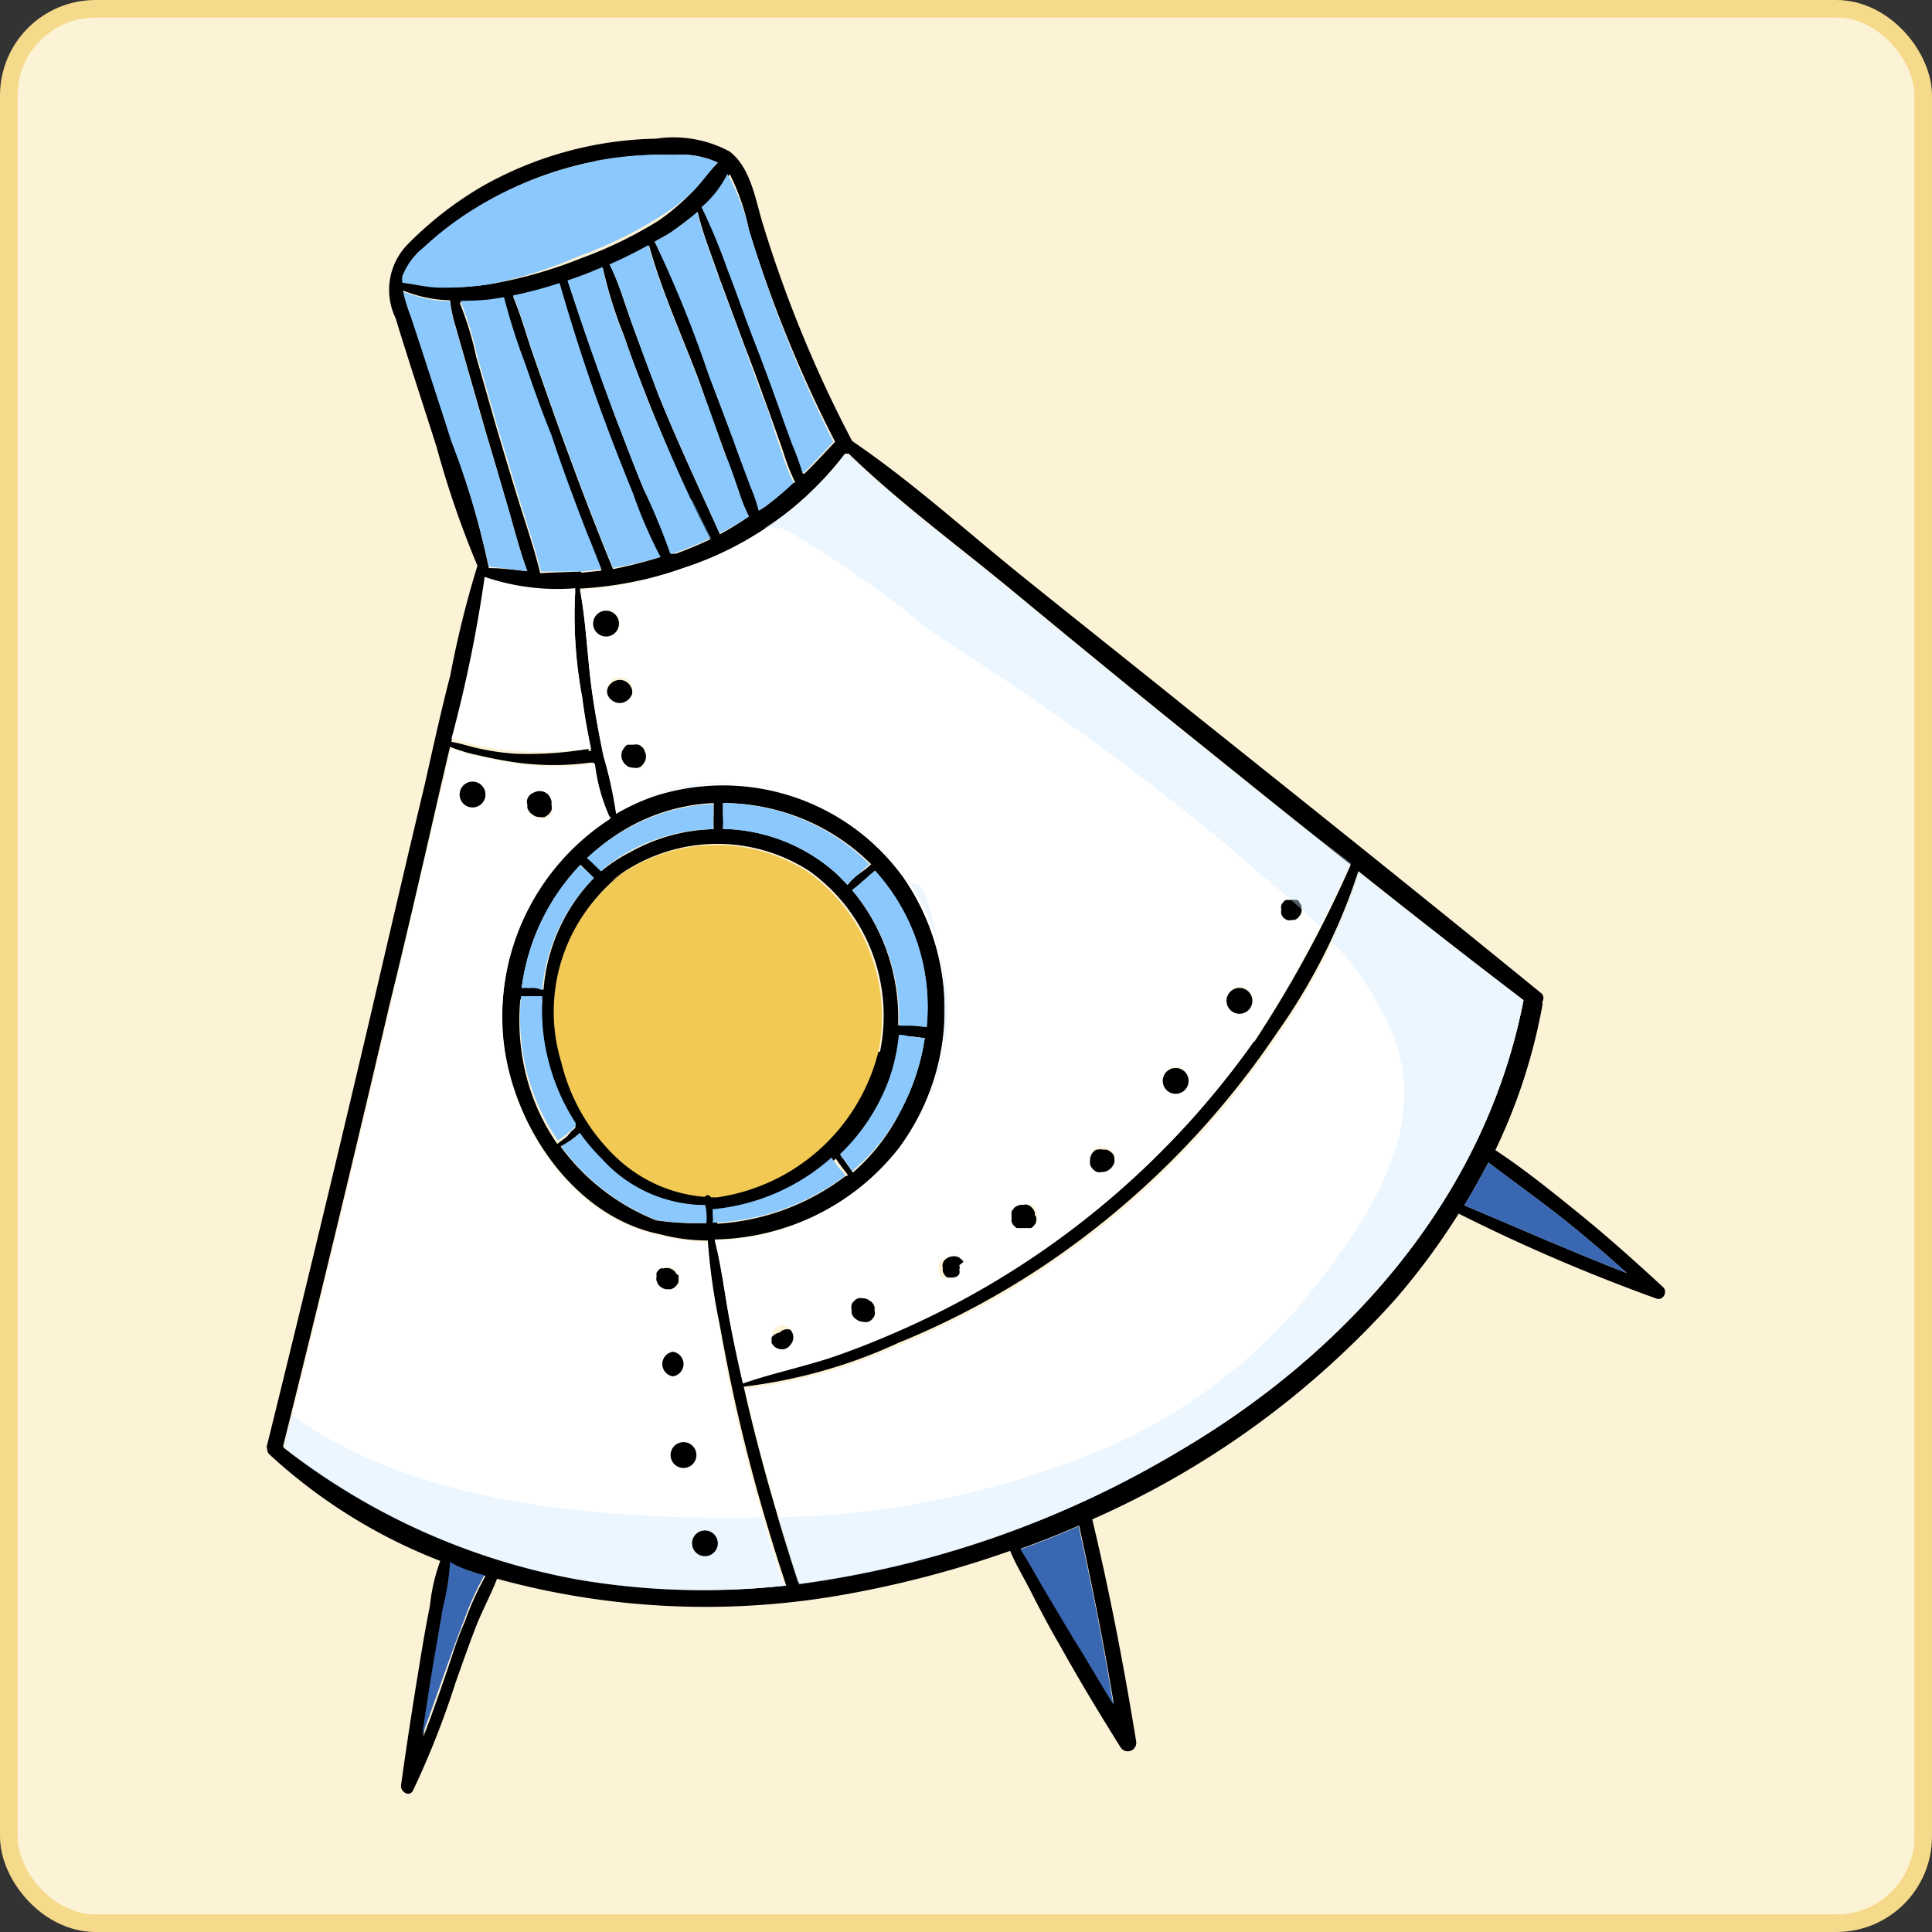 <svg xmlns="http://www.w3.org/2000/svg" viewBox="0 0 74.82 74.82"><rect x="0" y="0" width="74.82" height="74.82" fill="#333333" stroke="none"/><defs><style>.cls-1{isolation:isolate;}.cls-2{fill:#fcf2d6;stroke:#f6da8b;stroke-miterlimit:10;stroke-width:0.68px;}.cls-3,.cls-7{fill:#3b67b1;}.cls-4{fill:#fff;}.cls-5,.cls-9{fill:#8bc8fd;}.cls-10,.cls-6{fill:#f1c954;}.cls-10,.cls-7,.cls-8,.cls-9{mix-blend-mode:multiply;opacity:0.4;}.cls-8{fill:#d0e9fe;}</style></defs><g class="cls-1"><g id="Шар_2" data-name="Шар 2"><g id="OBJECTS"><rect class="cls-2" x="0.34" y="0.34" width="74.14" height="74.14" rx="3.36"/><path d="M21,38.32l.05,0A7,7,0,0,1,23,34l-.52-.51a8.45,8.45,0,0,0-2.27,4.73,1.51,1.51,0,0,1,.3,0,1.09,1.09,0,0,1,.26,0,.7.7,0,0,1,.19.06h0ZM64.41,49.85c.18.18,0,.53-.26.44A69.66,69.66,0,0,1,56.49,47a27.12,27.12,0,0,1-2.43,3.29A34.28,34.28,0,0,1,42.3,58.84c.68,2.84,1.23,5.71,1.7,8.6a.33.33,0,0,1-.59.25c-.82-1.31-1.62-2.63-2.38-4-.38-.65-.73-1.31-1.08-2s-.6-1.07-.83-1.63a40.61,40.61,0,0,1-6.58,1.72,30.5,30.5,0,0,1-13.29-.64c-.25.64-.59,1.26-.84,1.91s-.52,1.41-.77,2.12A33.58,33.58,0,0,1,16,69.33c-.14.29-.5.06-.47-.19q.33-2.36.72-4.71c.12-.75.25-1.5.4-2.25a7.11,7.11,0,0,1,.4-1.73,20.84,20.84,0,0,1-6.62-4.13.26.26,0,0,1-.08-.19.25.25,0,0,1,0-.19q2.1-8.5,4.09-17c.66-2.84,1.32-5.68,2-8.52.32-1.42.63-2.85,1-4.27a38.59,38.59,0,0,1,1.05-4.24,37.11,37.11,0,0,1-1.58-4.59c-.53-1.67-1.08-3.33-1.59-5a2.52,2.52,0,0,1,.51-2.9A13.88,13.88,0,0,1,18.6,7.26a14.17,14.17,0,0,1,6.81-1.89,4.57,4.57,0,0,1,2.85.5c.84.65,1,1.92,1.3,2.86A48.86,48.86,0,0,0,33,17.08c2.27,1.54,4.34,3.42,6.47,5.14s4.47,3.57,6.7,5.37c4.51,3.6,9,7.19,13.5,10.86a.25.25,0,0,1,.06.34.38.38,0,0,1,0,.15,22,22,0,0,1-1.82,5.6h0c1.15.76,2.25,1.65,3.32,2.52S63.37,48.89,64.41,49.85ZM63,49.3c-.67-.61-1.36-1.2-2.06-1.77-1.07-.88-2.2-1.67-3.3-2.51-.29.56-.6,1.11-.93,1.66C58.81,47.56,60.88,48.48,63,49.3ZM59,38.74h0c-2.14-1.64-4.27-3.31-6.39-5A23.42,23.42,0,0,1,49.45,40a33.1,33.1,0,0,1-9,9,31.69,31.69,0,0,1-5.65,3,19.89,19.89,0,0,1-6,1.7c.07.29.13.58.2.86.54,2.26,1.19,4.49,1.91,6.7A38.64,38.64,0,0,0,45.7,56.17C52.21,52.33,57.52,46.32,59,38.74Zm-10.42,1.6a46.79,46.79,0,0,0,3.73-6.85c-2.15-1.71-4.29-3.44-6.43-5.16s-4.44-3.61-6.64-5.43-4.4-3.42-6.37-5.33l-.13,0A12.89,12.89,0,0,1,26.46,22a14.36,14.36,0,0,1-3.95.79h-.05c.26,1.39.29,2.85.51,4.25.11.74.25,1.47.4,2.2a15.88,15.88,0,0,1,.49,2.23,8.2,8.2,0,0,1,1.47-.68A8.63,8.63,0,0,1,35,34a9,9,0,0,1-.19,10.49A9.33,9.33,0,0,1,27.68,48c.28,1.09.4,2.23.62,3.33.14.74.3,1.47.47,2.21,1.2-.42,2.47-.67,3.67-1.09a35.1,35.1,0,0,0,3.84-1.63A33,33,0,0,0,48.55,40.34Zm-7,23.07c.5.86,1,1.71,1.55,2.56-.38-2.31-.84-4.6-1.34-6.89-.74.32-1.49.62-2.25.89.33.49.6,1,.89,1.51Zm-5.7-23.64a7.85,7.85,0,0,0-2-6.05l-.22.19a2.68,2.68,0,0,1-.26.23c-.13.12-.27.23-.4.33a7.74,7.74,0,0,1,1.78,5.23H35l.32,0Zm0,.44-.55-.07-.36,0-.13,0a7.4,7.4,0,0,1-.39,1.75,7.69,7.69,0,0,1-1.89,2.87c.11.13.21.28.31.42l.16.23,0,0A7.74,7.74,0,0,0,34.89,43,8.7,8.7,0,0,0,35.81,40.21Zm-1.8.52a6.89,6.89,0,0,0-2.74-7,6.56,6.56,0,0,0-7.21.06,6.7,6.7,0,0,0-2.32,7.28,7.49,7.49,0,0,0,2.06,3.61,5.61,5.61,0,0,0,3.49,1.59l.07-.06a.15.15,0,0,1,.17.08l.24,0A7.55,7.55,0,0,0,34,40.73Zm-.56-7.07.22-.19A8.16,8.16,0,0,0,28,31.1c0,.15,0,.3,0,.45a5.06,5.06,0,0,1,0,.55,6.78,6.78,0,0,1,4.39,1.73c.15.14.29.29.43.44l.12-.14a2.73,2.73,0,0,1,.25-.23Zm-.7,11.88,0-.06-.17-.22c-.09-.12-.19-.25-.28-.39a8,8,0,0,1-4.6,2,1.49,1.49,0,0,1,0,.21,1.06,1.06,0,0,1,0,.31A9.07,9.07,0,0,0,32.75,45.54Zm-1.66-27.2c.4-.39.78-.81,1.18-1.23A50.35,50.35,0,0,1,29,8.89a8.42,8.42,0,0,0-.74-2.15,4.05,4.05,0,0,1-1,1.28,23.7,23.7,0,0,1,1,2.41c.34.89.67,1.79,1,2.68s.66,1.79,1,2.69c.16.46.33.92.5,1.39A12.19,12.19,0,0,1,31.09,18.34Zm-.36.35a7.9,7.9,0,0,1-.46-1.17c-.16-.47-.33-.93-.49-1.39-.33-.9-.65-1.8-1-2.7l-1-2.69c-.28-.83-.63-1.67-.83-2.53-.34.29-.7.54-1,.77s-.44.25-.65.38a45.63,45.63,0,0,1,2.1,5.18c.37,1,.73,1.93,1.09,2.9.17.47.35.93.52,1.4a6,6,0,0,1,.32.93l.22-.14A12,12,0,0,0,30.73,18.69Zm-.35,42.72c-.74-2.22-1.38-4.47-1.9-6.75-.26-1.13-.48-2.27-.69-3.42a24.64,24.64,0,0,1-.45-3.2,7.15,7.15,0,0,1-1.84-.24c-3.55-.71-6-4.65-6.11-8.1a9.16,9.16,0,0,1,4.2-8.05.13.13,0,0,1-.07-.06A8,8,0,0,1,23,29.53a.35.35,0,0,1-.12,0,10.68,10.68,0,0,1-2.88,0c-.49-.07-1-.17-1.47-.28a6.05,6.05,0,0,1-1.1-.33c-.12.48-.23,1-.34,1.44-.65,2.84-1.3,5.69-2,8.53q-2,8.58-4.13,17.13a26.1,26.1,0,0,0,11.36,5.1A28.89,28.89,0,0,0,30.38,61.41ZM29,20a6.56,6.56,0,0,1-.4-1c-.17-.47-.33-.94-.51-1.41-.34-.94-.68-1.87-1-2.8-.65-1.73-1.45-3.47-1.95-5.27a16.31,16.31,0,0,1-1.51.75c.35.74.58,1.55.86,2.31s.67,1.8,1,2.69c.74,1.84,1.58,3.62,2.39,5.42A11.42,11.42,0,0,0,29,20Zm-1.36,12.1a5.33,5.33,0,0,1,0-.56v-.44a7.39,7.39,0,0,0-3.15.86,7.84,7.84,0,0,0-1.73,1.26l.15.13.39.38h0A5.64,5.64,0,0,1,24.41,33,6.94,6.94,0,0,1,27.64,32.11Zm-.3,15.18a2.83,2.83,0,0,0,0-.29c0-.1,0-.21-.05-.31a5.41,5.41,0,0,1-4-1.79,7.54,7.54,0,0,1-.85-1,3.86,3.86,0,0,1-.38.3l-.24.15-.11.06a8.44,8.44,0,0,0,3.7,2.86,11.42,11.42,0,0,0,1.93.11S27.34,47.31,27.34,47.29ZM26.8,7.44c.36-.35.64-.79,1-1.14A3.38,3.38,0,0,0,26.09,6a13.71,13.71,0,0,0-4.18.52,14.16,14.16,0,0,0-3.83,1.76,12.58,12.58,0,0,0-1.63,1.28,2.67,2.67,0,0,0-.84,1.13,1.07,1.07,0,0,0,0,.25c.49.06,1,.17,1.49.19A11.32,11.32,0,0,0,19,11a17.39,17.39,0,0,0,3.51-1,16,16,0,0,0,3-1.46A8.35,8.35,0,0,0,26.8,7.44Zm-.62,14c.45-.16.89-.35,1.32-.55-.88-1.68-1.62-3.44-2.33-5.2-.35-.89-.7-1.78-1-2.68a16.94,16.94,0,0,1-.82-2.62l-.45.19q-.45.18-.9.33.89,2.67,1.86,5.31c.35.91.7,1.83,1.07,2.73A26.8,26.8,0,0,1,26,21.45Zm-.6.18a17.59,17.59,0,0,1-1.06-2.45c-.37-.91-.73-1.82-1.07-2.74-.67-1.78-1.25-3.59-1.78-5.42a15.91,15.91,0,0,1-1.8.48c.32.76.54,1.58.81,2.35.33.94.66,1.89,1,2.83.65,1.8,1.33,3.59,2.06,5.37A16.86,16.86,0,0,0,25.58,21.57Zm-3.07.56.78-.08c-.69-1.73-1.36-3.46-2-5.22-.34-.9-.66-1.81-1-2.72a23.81,23.81,0,0,1-.83-2.6l-.52.08a10.37,10.37,0,0,1-1.14.08,12.54,12.54,0,0,1,.64,2.09l.81,2.83c.28.94.56,1.87.85,2.81s.6,1.82.82,2.75C21.46,22.16,22,22.16,22.51,22.13Zm.28,6.9h.1c-.13-.68-.26-1.36-.34-2a17.35,17.35,0,0,1-.27-4.19,8.65,8.65,0,0,1-3.51-.44,53,53,0,0,1-1.29,6.28c.38.06.76.2,1.14.27a8.9,8.9,0,0,0,1.36.19A13.88,13.88,0,0,0,22.79,29Zm-.68,14.75.18-.16A8.14,8.14,0,0,1,21,38.71h-.08l-.07,0a.14.14,0,0,0,.09,0h-.09c-.07,0-.13,0-.19,0l-.11,0-.05,0h0l-.35,0a8.83,8.83,0,0,0,.16,2.66,8.24,8.24,0,0,0,1.27,2.93l.12-.09.2-.15.08-.07,0,0h0ZM20.42,22.12c-.31-.84-.53-1.73-.78-2.58s-.53-1.82-.8-2.72l-.78-2.72-.42-1.47a5.42,5.42,0,0,1-.21-1,5.14,5.14,0,0,1-1.82-.38,7,7,0,0,0,.31,1q.8,2.42,1.57,4.83A31.51,31.51,0,0,1,18.93,22C19.43,22,19.92,22.07,20.42,22.12ZM18,62.81a10.8,10.8,0,0,1,.8-1.77c-.45-.14-.89-.29-1.33-.46a9.34,9.34,0,0,1-.27,1.73l-.39,2.26c-.15.89-.28,1.8-.42,2.7.31-.79.59-1.6.87-2.41S17.69,63.49,18,62.81Z"/><path class="cls-3" d="M60.94,47.53c.7.57,1.39,1.16,2.06,1.77-2.12-.82-4.19-1.74-6.29-2.62.33-.55.64-1.1.93-1.66C58.74,45.86,59.87,46.65,60.94,47.53Z"/><path class="cls-4" d="M59,38.73h0c-1.45,7.58-6.76,13.59-13.27,17.43a38.64,38.64,0,0,1-14.77,5.18c-.72-2.21-1.37-4.44-1.91-6.7-.07-.28-.13-.57-.2-.86a19.89,19.89,0,0,0,6-1.7,31.69,31.69,0,0,0,5.65-3,33.1,33.1,0,0,0,9-9,23.42,23.42,0,0,0,3.14-6.26C54.71,35.42,56.84,37.09,59,38.73Z"/><path d="M50.41,35.1a.49.49,0,0,0,0,.12.43.43,0,0,1-.06.22l-.07.09a.37.37,0,0,1-.19.11l-.12,0a.33.33,0,0,1-.17,0,.39.39,0,0,1-.23-.23.53.53,0,0,1,0-.17.47.47,0,0,1,0-.17.25.25,0,0,1,.08-.12l0,0a.26.26,0,0,1,.11-.1l.09,0H50a.27.27,0,0,1,.15,0l.09,0a.2.2,0,0,1,.09.11s0,0,0,0A.34.34,0,0,1,50.41,35.1Z"/><path class="cls-4" d="M52.28,33.49a46.79,46.79,0,0,1-3.73,6.85A33,33,0,0,1,36.28,50.86a35.1,35.1,0,0,1-3.84,1.63c-1.2.42-2.47.67-3.67,1.09-.17-.74-.33-1.47-.47-2.21-.22-1.1-.34-2.24-.62-3.33a9.33,9.33,0,0,0,7.13-3.58A9,9,0,0,0,35,34a8.63,8.63,0,0,0-9.67-3.16,8.2,8.2,0,0,0-1.47.68,15.88,15.88,0,0,0-.49-2.23c-.15-.73-.29-1.46-.4-2.2-.22-1.4-.25-2.86-.51-4.25h.05A14.36,14.36,0,0,0,26.46,22a12.89,12.89,0,0,0,6.25-4.41l.13,0c2,1.91,4.24,3.58,6.37,5.33s4.42,3.63,6.64,5.43S50.13,31.78,52.28,33.49Zm-1.86,1.73a.49.49,0,0,1,0-.12.34.34,0,0,0-.09-.15s0,0,0,0a.2.2,0,0,0-.09-.11l-.09,0a.27.27,0,0,0-.15,0h-.1l-.09,0a.26.26,0,0,0-.11.1l0,0a.25.25,0,0,0-.08.12.47.47,0,0,0,0,.17.53.53,0,0,0,0,.17.39.39,0,0,0,.23.23.33.33,0,0,0,.17,0l.12,0a.37.37,0,0,0,.19-.11l.07-.09A.43.43,0,0,0,50.42,35.22Zm-2.41,4a.48.48,0,0,0,0-1A.48.48,0,0,0,48,39.22Zm-2.48,3.11a.49.49,0,0,0,0-1A.49.49,0,0,0,45.53,42.33ZM43.16,44.9h0l0-.12,0-.06a.36.36,0,0,0-.1-.15l-.09-.07-.11-.05h-.14a.41.41,0,0,0-.19,0l-.06,0h0a.49.49,0,0,0-.18.17.55.55,0,0,0-.07.25l0,.13a.4.4,0,0,0,.12.21.42.42,0,0,0,.16.11.58.58,0,0,0,.18,0,.45.45,0,0,0,.25-.07.52.52,0,0,0,.18-.18h0a.32.32,0,0,0,.06-.18A.2.2,0,0,0,43.16,44.9Zm-3,2.17a.38.38,0,0,0,0-.15.42.42,0,0,0-.11-.17.32.32,0,0,0-.17-.11.29.29,0,0,0-.16,0h0l-.13,0-.13.05a.3.3,0,0,0-.13.12.14.14,0,0,0-.06.11.2.2,0,0,0,0,.13.24.24,0,0,0,0,.12.2.2,0,0,0,0,.13.34.34,0,0,0,.1.16l.09.08.13,0h.26l.12,0a.33.33,0,0,0,.13-.13.14.14,0,0,0,.06-.11.32.32,0,0,0,0-.19v-.06Zm-3,2.12a.25.25,0,0,0,0-.17l0-.11a.3.3,0,0,0-.12-.13.28.28,0,0,0-.15-.08.37.37,0,0,0-.18,0,.38.38,0,0,0-.16.05l-.1.07a.38.38,0,0,0-.09.15.35.35,0,0,0,0,.17s0,.08,0,.12a.43.43,0,0,0,.11.2h0a.18.18,0,0,0,.07.05l.07,0,0,0a.5.5,0,0,0,.17,0,.31.31,0,0,0,.16-.06l0,0,0,0s0-.05.06-.07l0,0h0A.34.34,0,0,0,37.15,49.19Zm-3.26,1.57s0-.09,0-.13a.45.45,0,0,0-.12-.21l-.1-.07a.4.4,0,0,0-.24-.07.37.37,0,0,0-.18,0,.4.4,0,0,0-.15.1.31.31,0,0,0-.1.15.41.41,0,0,0,0,.19l0,.12a.45.45,0,0,0,.12.21l.1.07a.48.48,0,0,0,.23.07.43.43,0,0,0,.19,0,.36.36,0,0,0,.15-.1.49.49,0,0,0,.1-.15A.39.39,0,0,0,33.89,50.76Zm-3.28,1.32a.43.43,0,0,0,0-.58.39.39,0,0,0-.38-.17h0a.66.66,0,0,0-.24.11h0l-.08.08a.25.25,0,0,1,0,.07s0,0,0,0v0a.09.09,0,0,1,0,0v.14a.11.11,0,0,1,0,0v0s0,0,0,0a.22.22,0,0,0,.05.08l.06.07s0,0,0,0a.51.51,0,0,0,.24.1h0A.39.39,0,0,0,30.61,52.08ZM25,29.42a.53.53,0,0,0,0-.25.31.31,0,0,1,0-.12.77.77,0,0,0-.12-.13.3.3,0,0,0-.11-.06.39.39,0,0,0-.18,0l-.13,0-.11,0a.33.33,0,0,0-.13.13.42.42,0,0,0-.09.16h0a.53.53,0,0,0,0,.25.55.55,0,0,0,.12.21.73.73,0,0,1,.09.08.54.54,0,0,0,.25.06.39.39,0,0,0,.18,0,.31.31,0,0,0,.15-.1A.57.57,0,0,0,25,29.42Zm-.5-2.55a.66.66,0,0,0,0-.14.45.45,0,0,0-.07-.25.49.49,0,0,0-.42-.25.55.55,0,0,0-.25.07.62.62,0,0,0-.18.18v0a0,0,0,0,0,0,0,.34.34,0,0,0-.06.2.36.36,0,0,0,.06.2s0,0,0,0,0,0,0,0h0s0,0,.08.1a.61.61,0,0,0,.22.13.57.57,0,0,0,.26,0,.61.61,0,0,0,.22-.13A.57.57,0,0,0,24.47,26.87Zm-1-2.23a.5.5,0,0,0,0-1A.5.5,0,0,0,23.47,24.64Z"/><path d="M48,38.26a.48.48,0,0,1,0,1A.48.48,0,0,1,48,38.26Z"/><path d="M45.53,41.36a.49.49,0,0,1,0,1A.49.49,0,0,1,45.53,41.36Z"/><path d="M43.16,44.89h0a.2.2,0,0,1,0,.07.32.32,0,0,1-.06.18h0a.52.52,0,0,1-.18.18.45.45,0,0,1-.25.07.58.58,0,0,1-.18,0,.42.42,0,0,1-.16-.11.4.4,0,0,1-.12-.21l0-.13a.55.55,0,0,1,.07-.25.49.49,0,0,1,.18-.17h0l.06,0a.41.41,0,0,1,.19,0h.14l.11.05.09.07a.36.36,0,0,1,.1.15l0,.06Z"/><path class="cls-3" d="M43.11,66c-.52-.85-1-1.7-1.55-2.56l-1.15-1.93c-.29-.49-.56-1-.89-1.51.76-.27,1.51-.57,2.25-.89C42.27,61.37,42.73,63.66,43.11,66Z"/><path d="M40.12,47.07v.06a.32.32,0,0,1,0,.19.14.14,0,0,1-.06.11.33.33,0,0,1-.13.13l-.12,0H39.5l-.13,0-.09-.08a.34.34,0,0,1-.1-.16.2.2,0,0,1,0-.13.24.24,0,0,1,0-.12.2.2,0,0,1,0-.13.14.14,0,0,1,.06-.11.3.3,0,0,1,.13-.12l.13-.05.13,0h0a.29.29,0,0,1,.16,0,.32.32,0,0,1,.17.11.42.42,0,0,1,.11.17.38.38,0,0,1,0,.15Z"/><path d="M37.15,49a.25.25,0,0,1,0,.17.34.34,0,0,1,0,.17h0l0,0s0,0-.06.07l0,0,0,0a.31.31,0,0,1-.16.06.5.5,0,0,1-.17,0l0,0-.07,0a.18.18,0,0,1-.07-.05h0a.43.43,0,0,1-.11-.2s0-.08,0-.12a.35.35,0,0,1,0-.17.38.38,0,0,1,.09-.15l.1-.07a.38.38,0,0,1,.16-.05.37.37,0,0,1,.18,0,.28.28,0,0,1,.15.08.3.3,0,0,1,.12.13Z"/><path class="cls-5" d="M33.89,33.72a7.85,7.85,0,0,1,2,6.05l-.58-.05-.32,0h-.17A7.74,7.74,0,0,0,33,34.47c.13-.1.27-.21.4-.33a2.68,2.68,0,0,0,.26-.23Z"/><path class="cls-5" d="M35.26,40.14l.55.07A8.7,8.7,0,0,1,34.89,43,7.74,7.74,0,0,1,33,45.35l0,0-.16-.23c-.1-.14-.2-.29-.31-.42a7.69,7.69,0,0,0,1.89-2.87,7.4,7.4,0,0,0,.39-1.75l.13,0Z"/><path class="cls-6" d="M31.27,33.76a6.89,6.89,0,0,1,2.74,7,7.55,7.55,0,0,1-6.24,5.61l-.24,0a.15.15,0,0,0-.17-.08l-.07.06a5.61,5.61,0,0,1-3.49-1.59,7.49,7.49,0,0,1-2.06-3.61,6.7,6.7,0,0,1,2.32-7.28A6.56,6.56,0,0,1,31.27,33.76Z"/><path d="M33.87,50.63s0,.09,0,.13a.39.39,0,0,1,0,.18.49.49,0,0,1-.1.15.36.36,0,0,1-.15.1.43.43,0,0,1-.19,0,.48.48,0,0,1-.23-.07l-.1-.07a.45.45,0,0,1-.12-.21l0-.12a.41.41,0,0,1,0-.19.31.31,0,0,1,.1-.15.4.4,0,0,1,.15-.1.37.37,0,0,1,.18,0,.4.4,0,0,1,.24.07l.1.07A.45.45,0,0,1,33.87,50.63Z"/><path class="cls-5" d="M33.67,33.47l-.22.19-.26.24a2.73,2.73,0,0,0-.25.23l-.12.14c-.14-.15-.28-.3-.43-.44A6.78,6.78,0,0,0,28,32.1a5.06,5.06,0,0,0,0-.55c0-.15,0-.3,0-.45A8.16,8.16,0,0,1,33.67,33.47Z"/><path class="cls-5" d="M32.71,45.48l0,.06a9.07,9.07,0,0,1-5.11,1.81,1.06,1.06,0,0,0,0-.31,1.49,1.49,0,0,0,0-.21,8,8,0,0,0,4.6-2c.09.14.19.27.28.39Z"/><path class="cls-5" d="M32.27,17.11c-.4.42-.78.84-1.18,1.23a12.19,12.19,0,0,0-.42-1.15c-.17-.47-.34-.93-.5-1.39-.32-.9-.65-1.79-1-2.69s-.65-1.79-1-2.68a23.7,23.7,0,0,0-1-2.41,4.05,4.05,0,0,0,1-1.28A8.42,8.42,0,0,1,29,8.89,50.35,50.35,0,0,0,32.27,17.11Z"/><path d="M30.61,51.5a.43.43,0,0,1,0,.58.39.39,0,0,1-.38.17h0a.51.51,0,0,1-.24-.1s0,0,0,0l-.06-.07a.22.22,0,0,1-.05-.08s0,0,0,0v0a.11.11,0,0,0,0,0v-.14a.09.09,0,0,0,0,0v0s0,0,0,0a.25.25,0,0,0,0-.07l.08-.08h0a.66.66,0,0,1,.24-.11h0A.39.39,0,0,1,30.61,51.5Z"/><path class="cls-5" d="M30.27,17.52a7.9,7.9,0,0,0,.46,1.17,12,12,0,0,1-1.13.94l-.22.14a6,6,0,0,0-.32-.93c-.17-.47-.35-.93-.52-1.4-.36-1-.72-1.93-1.09-2.9a45.63,45.63,0,0,0-2.1-5.18c.21-.13.44-.24.65-.38s.68-.48,1-.77c.2.86.55,1.7.83,2.53l1,2.69c.32.9.64,1.8,1,2.7C29.94,16.59,30.11,17.05,30.27,17.52Z"/><path class="cls-4" d="M28.48,54.66c.52,2.28,1.16,4.53,1.9,6.75a28.89,28.89,0,0,1-8-.24A26.1,26.1,0,0,1,11,56.07q2.13-8.55,4.13-17.13c.66-2.84,1.31-5.69,2-8.53.11-.48.22-1,.34-1.44a6.05,6.05,0,0,0,1.1.33c.49.11,1,.21,1.47.28a10.68,10.68,0,0,0,2.88,0,.35.35,0,0,0,.12,0,8,8,0,0,0,.54,2.06.13.13,0,0,0,.07.06,9.16,9.16,0,0,0-4.2,8.05c.13,3.45,2.56,7.39,6.11,8.1a7.15,7.15,0,0,0,1.84.24,24.64,24.64,0,0,0,.45,3.2C28,52.39,28.22,53.53,28.48,54.66Zm-1.18,5.6a.5.5,0,0,0,0-1A.5.5,0,0,0,27.3,60.26Zm-.83-3.42a.5.5,0,0,0,0-1A.5.5,0,0,0,26.47,56.84Zm-.18-7.33a.34.34,0,0,1,0-.1.22.22,0,0,0-.05-.11.28.28,0,0,0-.11-.13.31.31,0,0,0-.15-.08.45.45,0,0,0-.23,0l-.11,0a.49.49,0,0,0-.16.16.37.37,0,0,0,0,.15.28.28,0,0,0,0,.18.52.52,0,0,0,.11.19l.09.07a.44.44,0,0,0,.23.06l.11,0a.4.4,0,0,0,.19-.11.44.44,0,0,0,.12-.19A.49.49,0,0,1,26.29,49.51Zm-.23,3.79a.48.48,0,0,0,0-.95A.48.48,0,0,0,26.06,53.3ZM21.38,31.18a.59.59,0,0,1,0-.13.56.56,0,0,0-.13-.22l-.1-.07a.48.48,0,0,0-.44,0,.42.42,0,0,0-.26.26.31.31,0,0,0,0,.19.66.66,0,0,1,0,.14.57.57,0,0,0,.13.21l.11.08a.4.4,0,0,0,.24.07.53.53,0,0,0,.19,0,.53.53,0,0,0,.27-.27A.53.53,0,0,0,21.38,31.18Zm-3.08.08a.5.5,0,0,0,0-1A.5.5,0,0,0,18.3,31.26Z"/><path class="cls-5" d="M28.6,19a6.56,6.56,0,0,0,.4,1,11.42,11.42,0,0,1-1.13.65c-.81-1.8-1.65-3.58-2.39-5.42-.35-.89-.68-1.79-1-2.69S24,11,23.6,10.24a16.31,16.31,0,0,0,1.51-.75c.5,1.8,1.3,3.54,1.95,5.27.35.93.69,1.86,1,2.8C28.27,18,28.43,18.5,28.6,19Z"/><path class="cls-5" d="M27.62,31.55a5.33,5.33,0,0,0,0,.56,6.94,6.94,0,0,0-3.23.84,5.64,5.64,0,0,0-1.12.79h0l-.39-.38-.15-.13A7.84,7.84,0,0,1,24.47,32a7.39,7.39,0,0,1,3.15-.86Z"/><path d="M27.3,59.27a.5.5,0,0,1,0,1A.5.5,0,0,1,27.3,59.27Z"/><path class="cls-5" d="M27.36,47a2.83,2.83,0,0,1,0,.29s0,.05,0,.07a11.42,11.42,0,0,1-1.93-.11,8.44,8.44,0,0,1-3.7-2.86l.11-.06.24-.15a3.86,3.86,0,0,0,.38-.3,7.54,7.54,0,0,0,.85,1,5.41,5.41,0,0,0,4,1.79C27.33,46.79,27.35,46.9,27.36,47Z"/><path class="cls-5" d="M27.8,6.3c-.36.35-.64.79-1,1.14a8.35,8.35,0,0,1-1.33,1,16,16,0,0,1-3,1.46A17.39,17.39,0,0,1,19,11a11.32,11.32,0,0,1-1.93.14c-.51,0-1-.13-1.49-.19a1.07,1.07,0,0,1,0-.25,2.67,2.67,0,0,1,.84-1.13,12.58,12.58,0,0,1,1.63-1.28,14.16,14.16,0,0,1,3.83-1.76A13.71,13.71,0,0,1,26.09,6,3.38,3.38,0,0,1,27.8,6.3Z"/><path class="cls-5" d="M27.5,20.84c-.43.2-.87.39-1.32.55l-.22.06a26.8,26.8,0,0,0-1.05-2.55c-.37-.9-.72-1.82-1.07-2.73q-1-2.64-1.86-5.31.45-.15.9-.33l.45-.19A16.94,16.94,0,0,0,24.15,13c.32.9.67,1.79,1,2.68C25.88,17.4,26.62,19.16,27.5,20.84Z"/><path d="M26.47,55.85a.5.5,0,0,1,0,1A.5.5,0,0,1,26.47,55.85Z"/><path d="M26.28,49.41a.34.34,0,0,0,0,.1.49.49,0,0,0,0,.12.44.44,0,0,1-.12.19.4.4,0,0,1-.19.11l-.11,0a.44.44,0,0,1-.23-.06l-.09-.07a.52.52,0,0,1-.11-.19.28.28,0,0,1,0-.18.37.37,0,0,1,0-.15.49.49,0,0,1,.16-.16l.11,0a.45.45,0,0,1,.23,0,.31.31,0,0,1,.15.08.28.28,0,0,1,.11.13A.22.22,0,0,1,26.28,49.41Z"/><path d="M26.06,52.35a.48.48,0,0,1,0,.95A.48.48,0,0,1,26.06,52.35Z"/><path d="M25,29.17a.53.53,0,0,1,0,.25.57.57,0,0,1-.13.21.31.31,0,0,1-.15.1.39.39,0,0,1-.18,0,.54.54,0,0,1-.25-.06.73.73,0,0,0-.09-.08.55.55,0,0,1-.12-.21.53.53,0,0,1,0-.25h0a.42.42,0,0,1,.09-.16.33.33,0,0,1,.13-.13l.11,0,.13,0a.39.39,0,0,1,.18,0,.3.3,0,0,1,.11.06.77.77,0,0,1,.12.13A.31.31,0,0,0,25,29.17Z"/><path class="cls-5" d="M24.52,19.12a17.59,17.59,0,0,0,1.06,2.45,16.86,16.86,0,0,1-1.84.42c-.73-1.78-1.41-3.57-2.06-5.37-.34-.94-.67-1.89-1-2.83-.27-.77-.49-1.59-.81-2.35a15.91,15.91,0,0,0,1.8-.48c.53,1.83,1.11,3.64,1.78,5.42C23.79,17.3,24.15,18.21,24.52,19.12Z"/><path d="M24.48,26.73a.66.66,0,0,1,0,.14.57.57,0,0,1-.13.21.61.61,0,0,1-.22.13.57.57,0,0,1-.26,0,.61.61,0,0,1-.22-.13c-.07-.07-.06-.06-.08-.1h0s0,0,0,0,0,0,0,0a.36.36,0,0,1-.06-.2.34.34,0,0,1,.06-.2,0,0,0,0,1,0,0v0a.62.62,0,0,1,.18-.18.55.55,0,0,1,.25-.07.49.49,0,0,1,.42.25A.45.45,0,0,1,24.48,26.73Z"/><path d="M23.47,23.65a.5.5,0,0,1,0,1A.5.5,0,0,1,23.47,23.65Z"/><path class="cls-5" d="M23.29,22.05l-.78.08c-.52,0-1.05,0-1.56,0-.22-.93-.55-1.84-.82-2.75s-.57-1.87-.85-2.81l-.81-2.83a12.54,12.54,0,0,0-.64-2.09A10.37,10.37,0,0,0,19,11.59l.52-.08a23.81,23.81,0,0,0,.83,2.6c.31.91.63,1.82,1,2.72C21.93,18.59,22.6,20.32,23.29,22.05Z"/><path class="cls-5" d="M22.46,33.51,23,34a7,7,0,0,0-2,4.33l-.05,0h0a.7.7,0,0,0-.19-.06,1.09,1.09,0,0,0-.26,0,1.51,1.51,0,0,0-.3,0A8.45,8.45,0,0,1,22.46,33.51Z"/><path class="cls-4" d="M22.89,29h-.1a13.88,13.88,0,0,1-2.81.08,8.9,8.9,0,0,1-1.36-.19c-.38-.07-.76-.21-1.14-.27a53,53,0,0,0,1.29-6.28,8.65,8.65,0,0,0,3.51.44A17.35,17.35,0,0,0,22.55,27C22.63,27.68,22.76,28.36,22.89,29Z"/><path class="cls-5" d="M22.29,43.62l-.18.16-.1.08h0l0,0-.08.07-.2.15-.12.09a8.24,8.24,0,0,1-1.27-2.93,8.83,8.83,0,0,1-.16-2.66l.35,0h0l.05,0,.11,0c.06,0,.12,0,.19,0l.07,0H21a8.14,8.14,0,0,0,1.29,4.91Z"/><path d="M21.36,31.05a.59.59,0,0,0,0,.13.53.53,0,0,1,0,.19.53.53,0,0,1-.27.27.53.53,0,0,1-.19,0,.4.4,0,0,1-.24-.07l-.11-.08a.57.57,0,0,1-.13-.21.66.66,0,0,0,0-.14.31.31,0,0,1,0-.19.42.42,0,0,1,.26-.26.48.48,0,0,1,.44,0l.1.07A.56.56,0,0,1,21.36,31.05Z"/><path d="M20.94,38.69a.14.14,0,0,1-.09,0Z"/><path class="cls-5" d="M19.64,19.54c.25.85.47,1.74.78,2.58-.5-.05-1-.14-1.49-.17a31.51,31.51,0,0,0-1.44-4.83q-.78-2.42-1.57-4.83a7,7,0,0,1-.31-1,5.14,5.14,0,0,0,1.82.38,5.42,5.42,0,0,0,.21,1l.42,1.47.78,2.72C19.11,17.72,19.37,18.63,19.64,19.54Z"/><path d="M18.3,30.27a.5.5,0,0,1,0,1A.5.5,0,0,1,18.3,30.27Z"/><path class="cls-3" d="M18.76,61a10.8,10.8,0,0,0-.8,1.77c-.27.68-.51,1.36-.74,2s-.56,1.62-.87,2.41c.14-.9.27-1.81.42-2.7l.39-2.26a9.34,9.34,0,0,0,.27-1.73C17.87,60.75,18.31,60.9,18.76,61Z"/><path class="cls-7" d="M60.94,47.53c.7.57,1.39,1.16,2.06,1.77-2.12-.82-4.19-1.74-6.29-2.62.33-.55.64-1.1.93-1.66C58.74,45.86,59.87,46.65,60.94,47.53Z"/><path class="cls-8" d="M52.59,33.74a16.91,16.91,0,0,1-1.05,2.68,11.29,11.29,0,0,1,2.53,4c1.19,3.49-1.23,7-3.3,9.61a20.74,20.74,0,0,1-7.42,5.81,34,34,0,0,1-13.23,2.92c.26.87.53,1.74.81,2.6A38.64,38.64,0,0,0,45.7,56.17C52.21,52.33,57.52,46.32,59,38.74h0C56.84,37.09,54.71,35.42,52.59,33.74Z"/><path class="cls-8" d="M24.69,31.07a5,5,0,0,1,.64-.26,7.92,7.92,0,0,1,3.3-.42A6.54,6.54,0,0,0,24.69,31.07Z"/><path class="cls-8" d="M36.26,41.72a1.22,1.22,0,0,1,.07-.38,5.31,5.31,0,0,0,.23-.87v0l0-.18,0-.56c0-.4,0-.8,0-1.2,0-.21,0-.41-.05-.62l0-.33A17.06,17.06,0,0,0,36,35.18a2.49,2.49,0,0,0-.11-.29c0,.09,0,.13,0-.12l-.11-.22-.17-.28,0,0a1.24,1.24,0,0,1-.42-.15,9,9,0,0,1,.85,8.32C36.06,42.18,36.16,42,36.26,41.72Z"/><path class="cls-8" d="M45.85,28.33q-3.33-2.7-6.64-5.43c-2.13-1.75-4.4-3.42-6.37-5.33l-.13,0a10.52,10.52,0,0,1-3.12,2.88,1.45,1.45,0,0,1,1.08.2,43.47,43.47,0,0,1,5.38,3.79l2,1.32a103.51,103.51,0,0,1,9.65,7.13c1.12,1,2.34,1.93,3.42,3,.41-.81.8-1.63,1.2-2.46C50.13,31.78,48,30.05,45.85,28.33Z"/><path class="cls-7" d="M43.11,66c-.52-.85-1-1.7-1.55-2.56l-1.15-1.93c-.29-.49-.56-1-.89-1.51.76-.27,1.51-.57,2.25-.89C42.27,61.37,42.73,63.66,43.11,66Z"/><path class="cls-9" d="M33.89,33.72a7.85,7.85,0,0,1,2,6.05l-.58-.05-.32,0h-.17A7.74,7.74,0,0,0,33,34.47c.13-.1.27-.21.4-.33a2.68,2.68,0,0,0,.26-.23Z"/><path class="cls-9" d="M35.26,40.14l.55.07A8.7,8.7,0,0,1,34.89,43,7.74,7.74,0,0,1,33,45.35l0,0-.16-.23c-.1-.14-.2-.29-.31-.42a7.69,7.69,0,0,0,1.89-2.87,7.4,7.4,0,0,0,.39-1.75l.13,0Z"/><path class="cls-10" d="M31.27,33.76a6.56,6.56,0,0,0-7.21.06c-.15.1-.29.21-.43.32a8.27,8.27,0,0,1,1.24-.59,5.86,5.86,0,0,1,3.94-.14,4.65,4.65,0,0,1,3,3.55,5.82,5.82,0,0,1-1.62,5.59,6.35,6.35,0,0,1-5.34,1.51,4.21,4.21,0,0,1-2.33-1.25,3.47,3.47,0,0,1-.25-.29,7.43,7.43,0,0,0,1.54,2.19,5.61,5.61,0,0,0,3.49,1.59l.07-.06a.15.15,0,0,1,.17.08l.24,0A7.55,7.55,0,0,0,34,40.73,6.89,6.89,0,0,0,31.27,33.76Z"/><path class="cls-9" d="M33.67,33.47l-.22.19-.26.24a2.73,2.73,0,0,0-.25.23l-.12.14c-.14-.15-.28-.3-.43-.44A6.78,6.78,0,0,0,28,32.1a5.06,5.06,0,0,0,0-.55c0-.15,0-.3,0-.45A8.16,8.16,0,0,1,33.67,33.47Z"/><path class="cls-9" d="M32.71,45.48l0,.06a9.07,9.07,0,0,1-5.11,1.81,1.06,1.06,0,0,0,0-.31,1.49,1.49,0,0,0,0-.21,8,8,0,0,0,4.6-2c.09.14.19.27.28.39Z"/><path class="cls-9" d="M32.27,17.11c-.4.42-.78.84-1.18,1.23a12.19,12.19,0,0,0-.42-1.15c-.17-.47-.34-.93-.5-1.39-.32-.9-.65-1.79-1-2.69s-.65-1.79-1-2.68a23.7,23.7,0,0,0-1-2.41,4.05,4.05,0,0,0,1-1.28A8.42,8.42,0,0,1,29,8.89,50.35,50.35,0,0,0,32.27,17.11Z"/><path class="cls-9" d="M30.27,17.52c-.16-.47-.33-.93-.49-1.39s-.43-1.21-.65-1.81a6.23,6.23,0,0,1-.64,3l.05.13c.17.47.35.93.52,1.4a6,6,0,0,1,.32.93l.22-.14a12,12,0,0,0,1.13-.94A7.9,7.9,0,0,1,30.27,17.52Z"/><path class="cls-8" d="M24.6,58.67c-4.53-.28-9.57-1.16-13.31-3.88-.1.43-.21.85-.31,1.28a26.1,26.1,0,0,0,11.36,5.1,28.89,28.89,0,0,0,8,.24c-.29-.88-.56-1.76-.82-2.64C27.9,58.81,26.25,58.77,24.6,58.67Zm2.7,1.59a.5.5,0,0,1,0-1A.5.5,0,0,1,27.3,60.26Z"/><path class="cls-9" d="M28.19,17.83a4.67,4.67,0,0,1-.36.51,6.52,6.52,0,0,1-.69.7l.73,1.62A11.42,11.42,0,0,0,29,20a6.56,6.56,0,0,1-.4-1Z"/><path class="cls-9" d="M27.62,31.55a5.33,5.33,0,0,0,0,.56,6.94,6.94,0,0,0-3.23.84,5.64,5.64,0,0,0-1.12.79h0l-.39-.38-.15-.13A7.84,7.84,0,0,1,24.47,32a7.39,7.39,0,0,1,3.15-.86Z"/><path class="cls-9" d="M27.36,47a2.83,2.83,0,0,1,0,.29s0,.05,0,.07a11.42,11.42,0,0,1-1.93-.11,8.44,8.44,0,0,1-3.7-2.86l.11-.06.24-.15a3.86,3.86,0,0,0,.38-.3,7.54,7.54,0,0,0,.85,1,5.41,5.41,0,0,0,4,1.79C27.33,46.79,27.35,46.9,27.36,47Z"/><path class="cls-9" d="M26.06,8.07a7.45,7.45,0,0,0,.74-.63c.36-.35.64-.79,1-1.14A3.38,3.38,0,0,0,26.09,6,13.7,13.7,0,0,0,23,6.23,9,9,0,0,1,26.06,8.07Z"/><path class="cls-9" d="M25.44,20.1A10.69,10.69,0,0,1,26,21.45l.22-.06c.45-.16.89-.35,1.32-.55-.26-.5-.5-1-.74-1.5A7.19,7.19,0,0,1,25.44,20.1Z"/><path class="cls-9" d="M23.59,20.73l-.32.06c.16.4.31.8.47,1.19a14.77,14.77,0,0,0,1.84-.41,7.51,7.51,0,0,1-.6-1.28A14,14,0,0,1,23.59,20.73Z"/><path class="cls-9" d="M20.66,21.1c.1.35.21.7.29,1,.51,0,1,0,1.56,0l.78-.08c-.15-.39-.3-.78-.46-1.16A13.29,13.29,0,0,1,20.66,21.1Z"/><path class="cls-9" d="M21,38.13a3.86,3.86,0,0,1,.55-2h0A6.45,6.45,0,0,1,23,34l-.52-.51a8.45,8.45,0,0,0-2.27,4.73,1.51,1.51,0,0,1,.3,0,1.09,1.09,0,0,1,.26,0,.7.7,0,0,1,.19.06h0l.05,0,0-.19Z"/><path class="cls-9" d="M22.29,43.62l-.18.16-.1.08h0l0,0-.08.07-.2.15-.12.09a8.24,8.24,0,0,1-1.27-2.93,8.83,8.83,0,0,1-.16-2.66l.35,0h0l.05,0,.11,0c.06,0,.12,0,.19,0l.07,0H21a8.14,8.14,0,0,0,1.29,4.91Z"/><path class="cls-7" d="M18.76,61a10.8,10.8,0,0,0-.8,1.77c-.27.68-.51,1.36-.74,2s-.56,1.62-.87,2.41c.14-.9.27-1.81.42-2.7l.39-2.26a9.34,9.34,0,0,0,.27-1.73C17.87,60.75,18.31,60.9,18.76,61Z"/></g></g></g></svg>